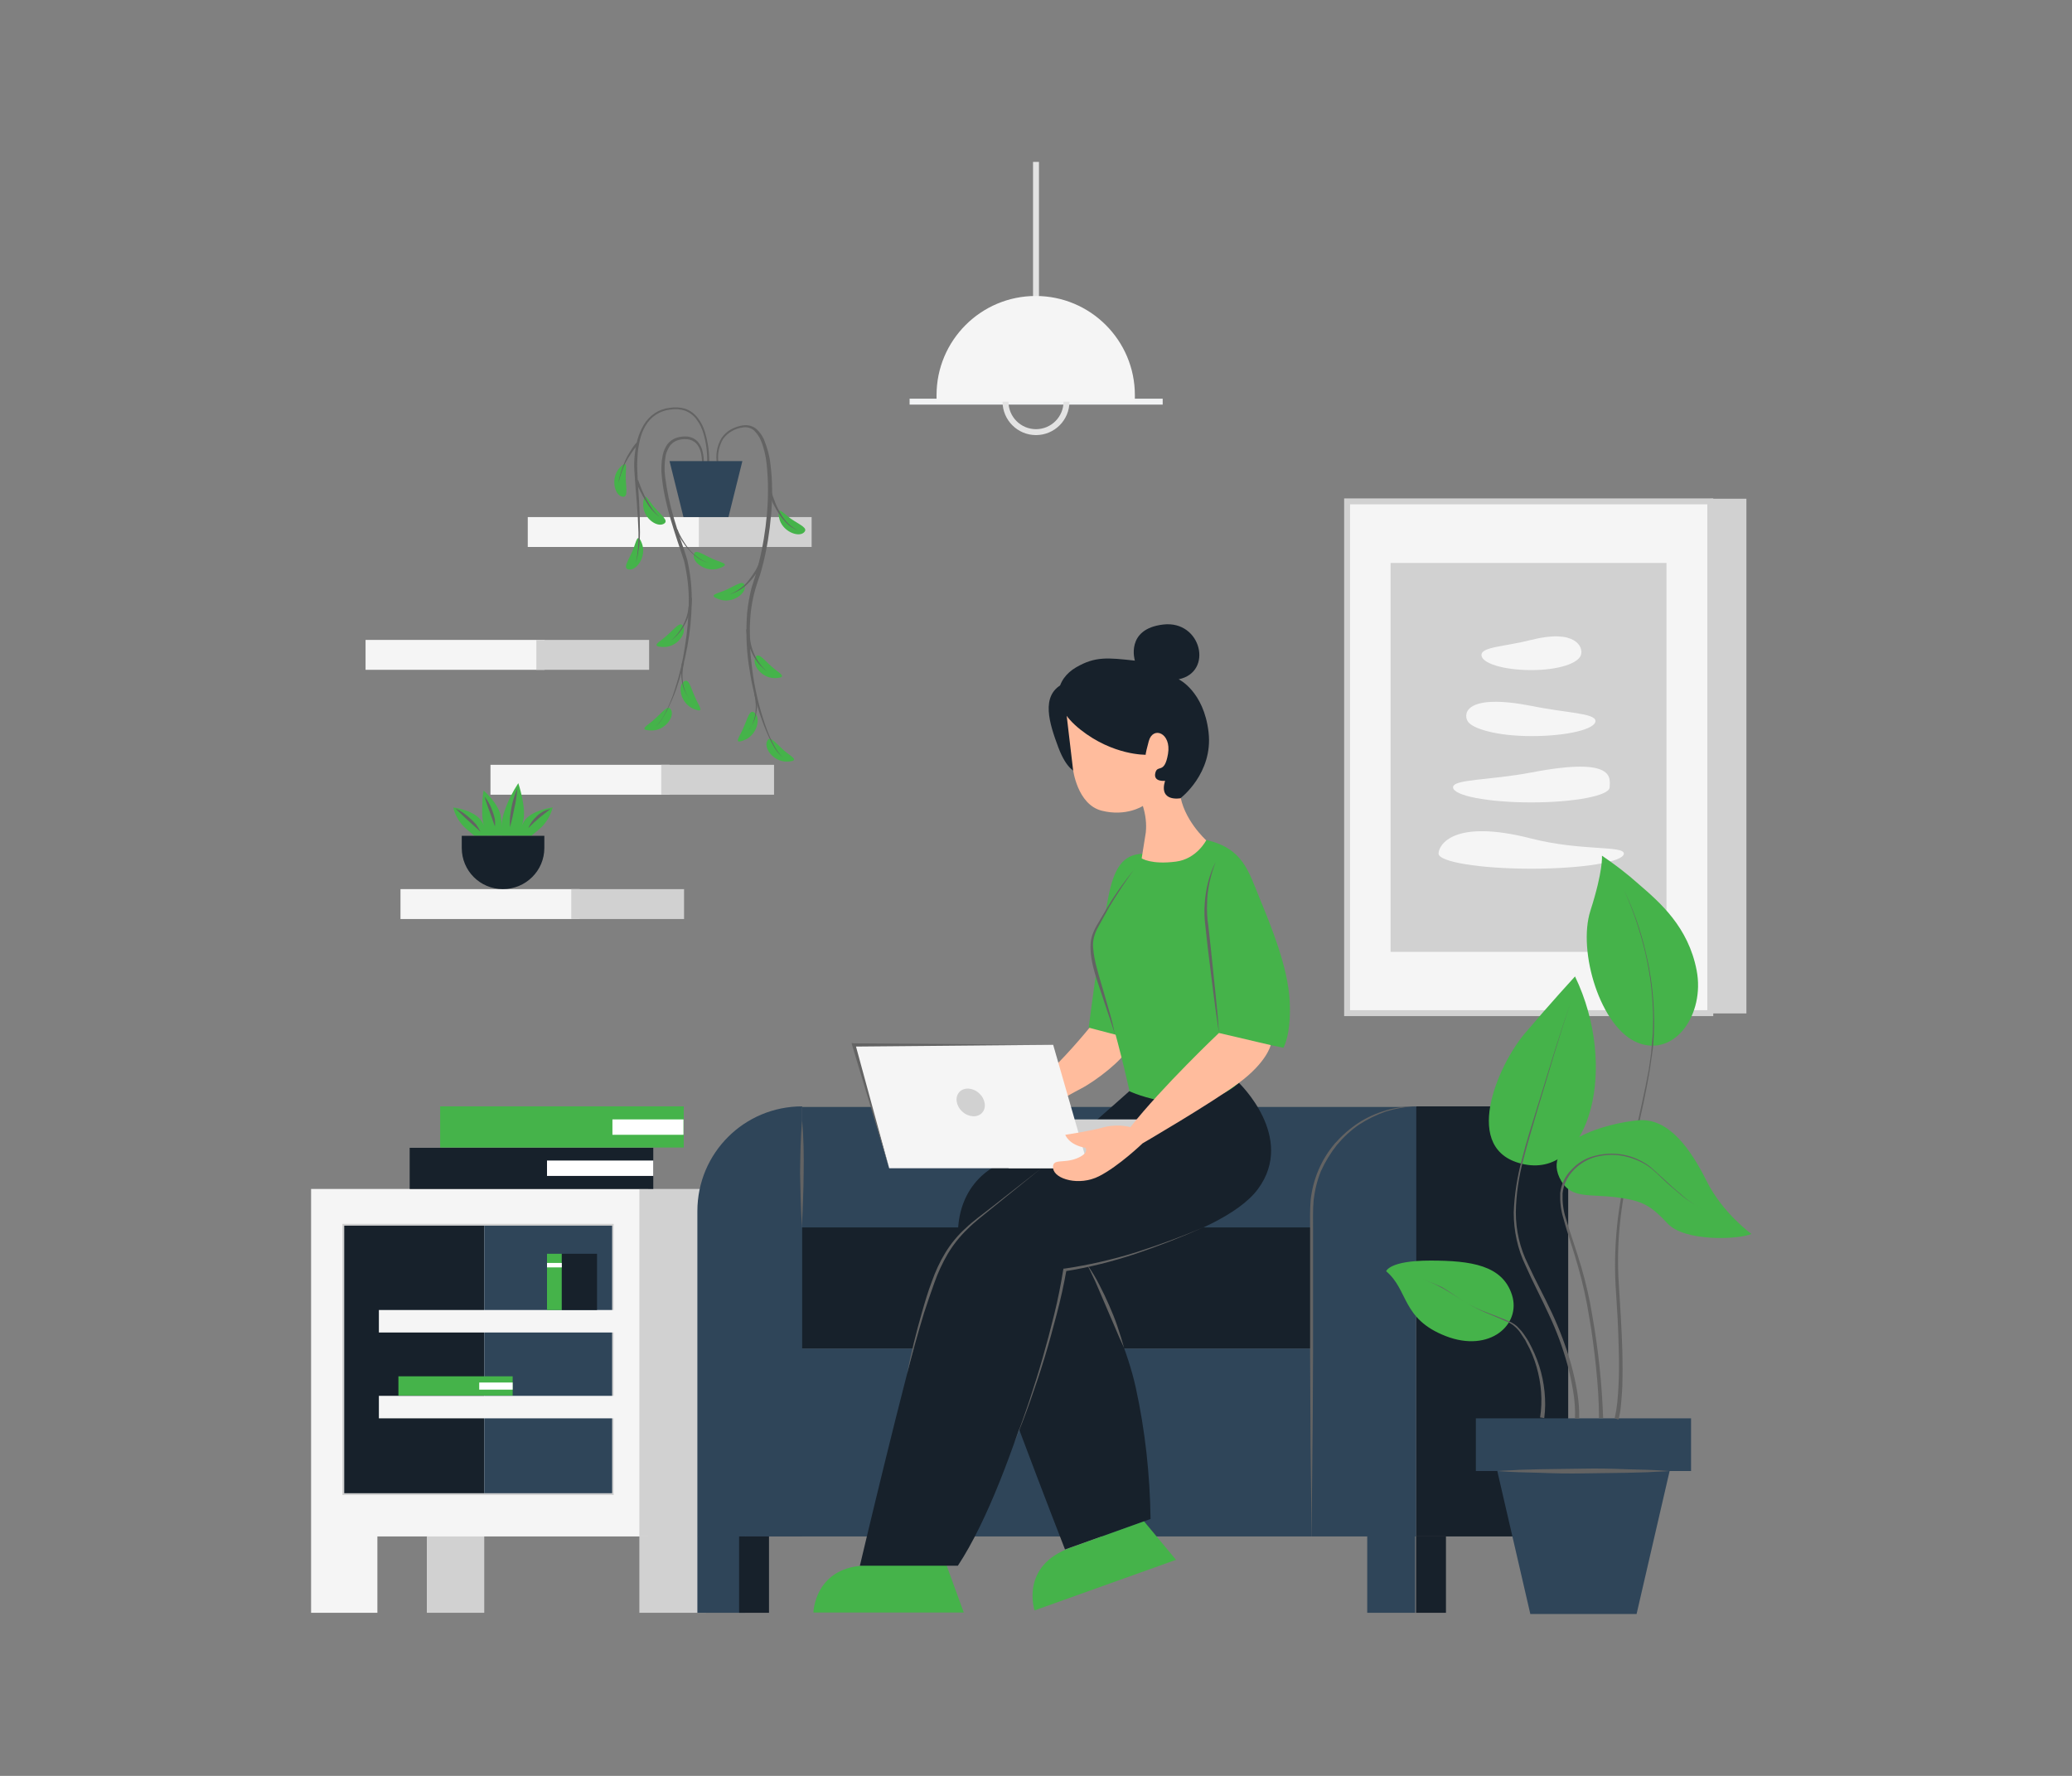 <?xml version="1.0" encoding="utf-8"?>
<!-- Generator: Adobe Illustrator 24.1.2, SVG Export Plug-In . SVG Version: 6.00 Build 0)  -->
<svg version="1.1" id="Layer_1" xmlns="http://www.w3.org/2000/svg" xmlns:xlink="http://www.w3.org/1999/xlink" x="0px" y="0px"
	 viewBox="0 0 700 600" style="enable-background:new 0 0 700 600;" xml:space="preserve">
<rect x="0" y="0" width="700" height="600" fill="#808080" stroke="none"/>
<style type="text/css">
	.st0{fill:#D1D1D1;}
	.st1{fill:#F5F5F5;}
	.st2{fill:none;stroke:#D1D1D1;stroke-width:2;stroke-miterlimit:10;}
	.st3{fill:#FFBC9D;}
	.st4{fill:none;stroke:#D1D1D1;stroke-width:1.23;stroke-miterlimit:10;}
	.st5{fill:#17212B;}
	.st6{fill:#2F4559;}
	.st7{fill:none;stroke:#E3E3E3;stroke-width:2;stroke-miterlimit:10;}
	.st8{fill:none;stroke:#F2F3F4;stroke-width:2;stroke-miterlimit:10;}
	.st9{fill:#45B34A;}
	.st10{fill:#FFFFFF;}
	.st11{fill:#636363;}
</style>
<rect x="577.8" y="168.5" class="st0" width="12.2" height="173.9"/>
<rect x="455.1" y="169.4" class="st1" width="122.7" height="172.9"/>
<rect x="469.8" y="190.2" class="st0" width="93.2" height="131.4"/>
<rect x="455.1" y="169.4" class="st2" width="122.7" height="172.9"/>
<path class="st1" d="M534.1,221.3c-0.9,2.8-7.5,5.1-16.8,5.1s-16.8-2.3-16.8-5.1s7.8-2.8,16.8-5.1
	C532.3,212.4,535,218.6,534.1,221.3z"/>
<path class="st1" d="M539,243.6c0,2.8-9.7,5.1-21.6,5.1s-20.3-2.6-21.6-5.1c-1.5-2.6-0.5-9.4,21.6-5.1
	C529,240.9,539,240.9,539,243.6z"/>
<path class="st1" d="M543.8,266c0,2.8-11.8,5.1-26.5,5.1s-26.4-2.3-26.4-5.1s12.1-2.3,26.4-5C546.4,255.4,543.8,263.2,543.8,266z"/>
<path class="st1" d="M548.6,288.4c0,2.8-14,5.1-31.3,5.1s-31.3-2.3-31.3-5.1s4.8-11.9,31.3-5.1C534,287.6,548.6,285.6,548.6,288.4z"
	/>
<path class="st3" d="M380.9,354.5c-1.6,3.6-10.5,10.6-15.7,13.3S346,378.6,346,378.6c-0.7,2.1-2.3,3.9-4.3,4.8
	c-1.4,0.6-2.9,1.1-4.3,1.5c-0.1-2.2,1.3-4.2,3.3-5l-5,2c0,0,0.7,2.5-2.9,1.9s0.9-6.4,4.8-7.3c2.1-0.5,4.2-1.2,6.1-2.3
	c0,0,7.8-9,13.9-15.2s12.4-14.1,12.4-14.1l10.8-2.6L380.9,354.5L380.9,354.5z"/>
<polygon class="st0" points="216,519.1 216,544.9 238.5,544.9 238.5,510.9 "/>
<polygon class="st0" points="144.2,519.1 144.2,544.9 163.6,544.9 163.6,510.9 "/>
<polygon class="st1" points="219,401.7 105.1,401.7 105.1,519.1 105.1,544.9 127.5,544.9 127.5,519.1 219,519.1 "/>
<rect x="116.3" y="414.1" class="st4" width="90.4" height="90.4"/>
<rect x="116.3" y="414.1" class="st5" width="47.3" height="90.4"/>
<rect x="163.6" y="414.1" class="st6" width="43.2" height="90.4"/>
<line class="st7" x1="350" y1="114.7" x2="350" y2="54.7"/>
<line class="st8" x1="307.3" y1="135.7" x2="392.8" y2="135.7"/>
<circle class="st7" cx="350" cy="135.7" r="10.3"/>
<path class="st1" d="M383.5,135.7h-67.1v-2.2c0-18.5,15-33.5,33.5-33.5l0,0c18.5,0,33.5,15,33.5,33.5c0,0,0,0,0,0V135.7z"/>
<path class="st9" d="M301.5,528.9h-8.1c-18.2,0-18.6,15.9-18.6,15.9h50.8l-5.8-15.9l3-5.5h-17.7L301.5,528.9z"/>
<rect x="216" y="401.7" class="st0" width="38.7" height="117.4"/>
<rect x="148.7" y="373.8" class="st9" width="82.3" height="13.9"/>
<rect x="206.9" y="378.2" class="st10" width="24" height="5.2"/>
<rect x="134.6" y="465" class="st9" width="38.6" height="6.5"/>
<rect x="161.9" y="467.1" class="st10" width="11.3" height="2.4"/>
<rect x="138.4" y="387.8" class="st5" width="82.3" height="13.9"/>
<rect x="184.8" y="392.1" class="st10" width="35.9" height="5.2"/>
<rect x="251.8" y="455.6" class="st6" width="191.2" height="63.5"/>
<rect x="271" y="374" class="st6" width="213.4" height="65.6"/>
<rect x="251.8" y="414.7" class="st5" width="191.2" height="40.9"/>
<polygon class="st6" points="235.6,519.1 235.6,544.9 251.8,544.9 251.8,510.9 "/>
<polygon class="st6" points="461.9,519.1 461.9,544.9 478.1,544.9 478.1,510.9 "/>
<rect x="478.4" y="373.8" class="st5" width="51.4" height="145.3"/>
<path class="st6" d="M478.4,373.8L478.4,373.8L478.4,373.8v145.3l0,0H443l0,0V409.2C443,389.6,458.8,373.8,478.4,373.8
	C478.4,373.8,478.4,373.8,478.4,373.8z"/>
<path class="st11" d="M478.4,373.8c-3.4,0.1-6.8,0.7-10.1,1.7c-3.2,1.1-6.3,2.6-9.2,4.5c-2.8,1.9-5.3,4.3-7.5,6.9
	c-2.1,2.7-3.9,5.6-5.3,8.7c-1.3,3.1-2.1,6.5-2.5,9.8c-0.3,3.4-0.2,6.8-0.2,10.3v20.7l0,20.7l-0.1,20.7c-0.1,13.8-0.3,27.6-0.4,41.4
	c-0.1-13.8-0.4-27.6-0.4-41.4l-0.1-20.7l0-20.7v-20.7c0-3.4-0.1-6.9,0.2-10.4c0.8-7,3.6-13.6,8.2-19c2.3-2.6,4.9-4.9,7.9-6.9
	c2.9-1.9,6.1-3.3,9.5-4.3C471.5,374.2,474.9,373.8,478.4,373.8z"/>
<path class="st5" d="M359.8,523.5l28.9-10.3c-0.2-14.9-1.8-29.8-5-44.4c-5.2-23.8-23.9-54.7-23.9-54.7l11.5-26.3
	c0,0-20.9,1.8-30.6,4.4s-21.5,14.2-15.4,36.4S359.8,523.5,359.8,523.5z"/>
<path class="st5" d="M418.5,365.8c0,0,19.4,18.4,6.5,35.9S359.8,429,359.8,429s-16.1,69.6-36.2,100h-33.1c0,0,15.2-64.4,21.9-86.6
	s5.4-20.2,24.8-35.6c14.5-11.5,44.4-38.2,44.4-38.2L418.5,365.8z"/>
<path class="st9" d="M381.9,350.9l-14.1-3.7c0,0,5.2-40.7,7.8-49s6.4-10.3,13.7-9.7S381.9,350.9,381.9,350.9z"/>
<path class="st9" d="M407.6,283.8c0,0-7.4,11-21.9,6.1c0,0-8.2,11.9-14.4,21.7s-0.5,16.6,3.6,30.8s6.7,26.3,6.7,26.3
	s21.9,10.3,36.9-2.8l10.8-12.8l4.3,0.9c0,0,2.7-4.5,2.1-15.9s-6.2-25-10.1-34.5S419.9,286.7,407.6,283.8z"/>
<polygon class="st0" points="346.5,378.2 388.7,378.2 367.8,394.7 340.7,394.7 "/>
<polygon class="st1" points="367.8,394.7 300.4,394.7 288.4,353 355.8,353 "/>
<polygon class="st11" points="300.4,394.7 287.9,353.2 287.7,352.4 288.4,352.5 355.8,353 288.4,353.6 289,352.9 "/>
<path class="st9" d="M386.5,514l10.8,13l-47.8,17.1c0,0-5-15.1,12.2-21.2L386.5,514z"/>
<path class="st3" d="M411.8,349c0,0-19.1,18.1-29.9,31.8c-2.9-0.7-5.9-0.7-8.8,0c-4.4,1.3-13.2,2.6-13.2,2.6s1.1,3.4,6.8,4.4
	c0,0,1.5,1.8-3,3.6s-8.4-0.2-7.9,3.4s8.8,6,15.5,2.6s14.7-11.1,14.7-11.1s23-13.4,32.5-20.4s10.8-12.8,10.8-12.8L411.8,349z"/>
<path class="st11" d="M411.8,349c-0.7-4.8-1.4-9.6-2-14.5s-1.2-9.7-1.8-14.5l-0.8-7.3c-0.3-2.4-0.4-4.9-0.2-7.4
	c0.3-4.9,1.5-9.7,3.7-14.1c-0.9,2.3-1.6,4.6-2.1,7c-0.5,2.4-0.8,4.8-0.8,7.2c-0.1,2.4,0,4.8,0.4,7.2l0.8,7.2c0.5,4.8,1,9.7,1.5,14.5
	S411.5,344.1,411.8,349z"/>
<polygon class="st6" points="552.9,545.3 517,545.3 503.3,486 566.6,486 "/>
<rect x="498.6" y="479.2" class="st6" width="72.7" height="17.8"/>
<path class="st11" d="M505.8,497c2.4-0.2,4.9-0.2,7.3-0.4l7.3-0.2c4.8-0.1,9.7-0.1,14.5-0.2s9.7,0,14.6,0.2l7.3,0.2
	c2.4,0.1,4.8,0.2,7.3,0.4c-2.4,0.2-4.8,0.2-7.3,0.4l-7.3,0.2c-4.8,0.1-9.7,0.1-14.6,0.2s-9.7,0-14.5-0.2l-7.3-0.2
	C510.7,497.3,508.3,497.2,505.8,497z"/>
<path class="st9" d="M541.2,289.1c0,0,0.5,4.9-3.9,18.6s3.4,39.6,16,44.6s22.7-9.7,19.9-24.4s-12.4-23-19.6-29.2
	C549.7,295.2,545.5,292,541.2,289.1z"/>
<path class="st11" d="M548.5,300.4c3.3,6.8,5.8,14,7.5,21.4c1.8,7.4,2.7,14.9,2.8,22.5c0,1.9,0,3.8-0.1,5.7s-0.2,3.8-0.5,5.7
	l-0.8,5.6l-1,5.6c-1.4,7.4-3.2,14.8-4.8,22.2c-1.8,7.3-3.2,14.8-4.1,22.3c-0.9,7.5-1.1,15-0.6,22.6l0.7,11.3
	c0.2,3.8,0.4,7.6,0.5,11.4s0.1,7.6,0,11.4c-0.1,1.9-0.2,3.8-0.4,5.7c-0.1,1.9-0.4,3.9-0.9,5.8l-1.3-0.4c0.4-1.8,0.7-3.6,0.9-5.5
	c0.2-1.9,0.3-3.8,0.4-5.6c0.2-3.8,0.2-7.5,0.1-11.3s-0.2-7.5-0.4-11.3l-0.7-11.3c-0.4-7.6-0.1-15.2,0.8-22.7c1-7.5,2.5-15,4.3-22.3
	c1.8-7.4,3.5-14.7,5-22.1l1.1-5.6l0.8-5.6c0.2-1.9,0.3-3.8,0.5-5.6s0.1-3.8,0.2-5.7c0-7.6-0.9-15.1-2.6-22.5
	C554.1,314.5,551.7,307.3,548.5,300.4z"/>
<path class="st9" d="M527.5,399.1c3.5,5.9,9.5,4.3,18.4,5.4s11.7,2.7,17.5,8.9s24,5.4,28.3,3.5c0,0-9.7-7-15.1-17.8
	s-12.8-21.5-23.1-20.6S519.5,385.6,527.5,399.1z"/>
<path class="st11" d="M575.3,408.4c-2.6-1.2-5.1-2.7-7.3-4.6c-2.2-1.8-4.4-3.7-6.5-5.7s-4.1-4-6.7-5.3c-2.5-1.3-5.3-2.2-8.1-2.5
	c-2.8-0.3-5.7,0-8.4,0.8c-2.7,0.9-5.1,2.5-7,4.6c-1.9,2.1-3.1,4.7-3.4,7.5c-0.1,2.8,0.2,5.7,1.1,8.4c1.6,5.5,3.6,10.9,5.2,16.4
	c1.6,5.5,2.9,11.1,3.8,16.8c1,5.7,1.8,11.4,2.4,17.1c0.6,5.7,1,11.5,1.2,17.2h-1.4c0-5.7-0.4-11.4-1-17.1s-1.3-11.4-2.3-17
	c-0.9-5.6-2.1-11.2-3.7-16.8c-1.5-5.5-3.5-10.9-5-16.5c-0.9-2.8-1.2-5.7-1.1-8.6c0.3-2.9,1.6-5.7,3.7-7.8c2-2.2,4.5-3.8,7.3-4.6
	c2.8-0.8,5.7-1.1,8.6-0.8c2.9,0.3,5.7,1.2,8.2,2.6c1.3,0.7,2.4,1.5,3.5,2.5l3.2,2.9c2.1,2,4.2,3.9,6.4,5.7
	C570.3,405.7,572.7,407.2,575.3,408.4z"/>
<path class="st9" d="M532.1,329.9c0,0-8.1,8.8-17,19.3s-22.1,39.9,0,44.2S546.8,360.4,532.1,329.9z"/>
<path class="st11" d="M532.1,479.2c0.1-3-0.1-6-0.6-9c-0.5-3-1.1-6-1.9-8.9c-1.6-5.9-3.7-11.6-6.3-17.1c-2.5-5.5-5.4-10.9-7.9-16.6
	c-2.7-5.6-4-11.7-4-17.9c0.2-6.1,1.2-12.2,2.8-18.2c1.5-5.9,3.4-11.8,5.2-17.6c3.6-11.7,7.2-23.4,11.1-35
	c-3.8,11.6-7.3,23.4-10.8,35.1c-1.7,5.9-3.5,11.7-5,17.6c-1.6,5.9-2.5,11.9-2.6,18c0,6.1,1.4,12.1,4.1,17.5
	c2.5,5.5,5.5,10.9,8.1,16.5c2.6,5.6,4.8,11.4,6.5,17.4c0.8,3,1.5,6,2,9c0.5,3.1,0.8,6.2,0.7,9.3L532.1,479.2z"/>
<path class="st9" d="M468.3,429.5c7.6,6.4,5.2,16.1,20.1,21.9s25.6-3.9,22.4-13.9s-13.7-11.6-27.6-11.6S468.3,429.5,468.3,429.5z"/>
<path class="st11" d="M479,431.7c2.8,0.8,5.5,2,8.1,3.4c2.6,1.4,5,3.1,7.5,4.6c2.5,1.5,5.1,2.8,7.9,3.8l4.1,1.6l2,0.8
	c0.7,0.3,1.4,0.6,2,0.9l0.5,0.3c0.2,0.1,0.3,0.2,0.5,0.3s0.6,0.5,0.9,0.7c0.5,0.5,1,1.1,1.5,1.6c0.5,0.6,0.9,1.2,1.3,1.8l0.6,0.9
	l0.6,1c1.4,2.6,2.6,5.3,3.5,8.1c0.9,2.8,1.5,5.7,1.8,8.7c0.3,3,0.3,6-0.1,8.9l-1.4-0.2c0.9-5.7,0.4-11.6-1.2-17.1
	c-0.8-2.8-1.9-5.5-3.3-8l-0.5-1l-0.6-0.9c-0.4-0.6-0.8-1.2-1.2-1.8c-0.4-0.6-0.9-1.1-1.4-1.6c-0.3-0.2-0.5-0.5-0.8-0.7
	c-0.1-0.1-0.3-0.2-0.4-0.3l-0.5-0.3c-0.6-0.4-1.3-0.7-1.9-0.9l-2-0.9l-4.1-1.7c-2.7-1.1-5.3-2.5-7.8-4c-2.5-1.5-4.8-3.3-7.4-4.8
	C484.5,433.7,481.8,432.5,479,431.7z"/>
<path class="st6" d="M271,373.8L271,373.8L271,373.8v145.3l0,0h-35.4l0,0V409.2C235.6,389.6,251.4,373.8,271,373.8L271,373.8z"/>
<path class="st11" d="M271,378.6c0.5,5.9,0.6,11.8,0.5,17.7c0,3-0.1,5.9-0.2,8.9s-0.2,5.9-0.4,8.9c-0.2-3-0.3-5.9-0.4-8.9
	s-0.1-5.9-0.2-8.9C270.4,390.4,270.4,384.5,271,378.6z"/>
<rect x="478.4" y="519.1" class="st5" width="10.1" height="25.8"/>
<rect x="249.7" y="519.1" class="st5" width="10.1" height="25.8"/>
<ellipse transform="matrix(0.67 -0.743 0.743 0.67 -168.386 366.374)" class="st0" cx="327.7" cy="372.5" rx="4.2" ry="5.2"/>
<path class="st5" d="M363.5,260.8c0,0-3.1-0.6-6-8.4s-6.1-17.4,1.5-21.3s14.1,8.4,14.1,8.4l-6.7,19.9L363.5,260.8z"/>
<path class="st3" d="M359.8,237l2.7,22.9c0,0,1.4,11.9,9.7,14s13.9-1.6,13.9-1.6c0.9,2.9,1.3,5.9,1,8.9l-1.4,8.8
	c0,0,3.2,2.2,11.6,1.1c7-0.9,10.2-7.2,10.2-7.2s-7.9-7.1-8.9-16.1s-2.4-28.9-2.4-28.9l-15.5-3.2L359.8,237z"/>
<path class="st5" d="M387.1,255c0,0-11,0.3-22.1-8.5s-8-17.2-1.5-21s10.7-3.3,19.9-2.3c0,0-3.3-10.7,9.6-12.2s17,16.1,5.2,18.5
	c0,0,8.5,4,10.1,17.9c1.6,13.9-9.5,22.3-9.5,22.3s-7.4,1.4-5.2-5.9c0,0-4,0.5-3.3-2.6s3.1,0.6,4.3-6.5s-5.1-9.5-6.5-4.3
	S387.1,255,387.1,255z"/>
<path class="st11" d="M383.1,293.8c-3,4.1-5.8,8.4-8.4,12.7l-3.7,6.7c-0.6,1.1-1.1,2.2-1.4,3.4c-0.3,1.2-0.4,2.4-0.3,3.6
	c0.2,2.5,0.7,5,1.4,7.4c0.6,2.4,1.4,4.8,2.1,7.3s1.4,4.9,2.1,7.3s1.3,4.9,1.8,7.4c-1.5-4.9-3.2-9.6-4.8-14.5s-3.4-9.7-3.5-14.9
	c0-1.3,0.1-2.6,0.5-3.9c0.4-1.2,0.9-2.4,1.6-3.6l3.9-6.6C376.9,301.9,379.9,297.8,383.1,293.8z"/>
<path class="st11" d="M406.5,414.7c-7.4,3.3-15.1,6.3-22.8,8.9c-7.8,2.6-15.7,4.6-23.8,5.9l0.4-0.4c-0.9,5-2,10-3.3,14.9
	s-2.6,9.8-4.1,14.7s-3.1,9.7-4.8,14.5s-3.5,9.5-5.4,14.2c1.8-4.8,3.5-9.5,5.1-14.3s3.1-9.6,4.5-14.5s2.7-9.8,3.9-14.7
	s2.2-9.9,3-14.9l0.1-0.4l0.4,0c8.1-1.2,16-3,23.8-5.4C391.3,420.7,399,417.9,406.5,414.7z"/>
<path class="st11" d="M379.8,455.5c-1.1-2.3-2.1-4.6-3.1-7l-3-7l-3-7c-0.5-1.2-1-2.3-1.6-3.5l-0.8-1.7c-0.3-0.6-0.6-1.1-0.8-1.7
	c1.5,2.1,2.8,4.3,3.9,6.5c1.2,2.3,2.3,4.6,3.3,6.9s2,4.7,2.8,7.1S379.1,453,379.8,455.5z"/>
<path class="st11" d="M351.8,394.7L335,408.3c-2.8,2.3-5.6,4.4-8.2,7c-2.6,2.5-4.8,5.3-6.6,8.3c-1.8,3.1-3.3,6.3-4.5,9.7
	c-1.2,3.4-2.4,6.8-3.5,10.2c-2.1,6.9-4,13.8-5.8,20.7c1.4-7,3.1-14,5.1-20.9c1-3.5,2-6.9,3.3-10.3c1.2-3.4,2.7-6.7,4.6-9.8
	c1.9-3.1,4.2-5.9,6.9-8.3c2.6-2.5,5.6-4.6,8.4-6.8L351.8,394.7z"/>
<rect x="135.3" y="300.4" class="st1" width="60.5" height="10.1"/>
<rect x="193" y="300.4" class="st0" width="38.1" height="10.1"/>
<rect x="165.7" y="258.4" class="st1" width="60.5" height="10.1"/>
<rect x="223.4" y="258.4" class="st0" width="38.1" height="10.1"/>
<rect x="123.5" y="216.2" class="st1" width="60.5" height="10.1"/>
<rect x="181.2" y="216.2" class="st0" width="38.1" height="10.1"/>
<rect x="178.3" y="174.7" class="st1" width="60.5" height="10.1"/>
<rect x="236.1" y="174.7" class="st0" width="38.1" height="10.1"/>
<path class="st9" d="M160.3,282.4c0,0-2.1-1.7-3.6-3.1c-1.7-1.8-3-4-3.6-6.5c0,0,7.4,0.9,9.7,4.8s2.1,4.8,2.1,4.8L160.3,282.4z"/>
<path class="st9" d="M179.5,282.4c0,0,2.1-1.7,3.6-3.1c1.7-1.8,3-4,3.6-6.5c0,0-7.4,0.9-9.7,4.8s-2.1,4.8-2.1,4.8L179.5,282.4z"/>
<path class="st9" d="M165,282.4c0,0-2.1-2.3-2.1-8s0.5-7.3,0.5-7.3s5.2,4.5,5.8,8.8c0.3,2.1,0.5,4.3,0.5,6.4L165,282.4z"/>
<path class="st9" d="M169.6,282.4c-0.4-2.9-0.1-5.8,0.9-8.5c1.1-3.3,2.7-6.4,4.6-9.3c0,0,2.9,8.6,1.6,13s-1.4,4.8-1.4,4.8
	L169.6,282.4z"/>
<path class="st11" d="M162.3,281c-1.4-1.3-2.9-2.6-4.3-3.9c-0.7-0.6-1.4-1.3-2.1-2s-1.4-1.3-2.1-2c1.8,0.8,3.4,1.9,4.9,3.3
	c0.7,0.6,1.4,1.3,2.1,2.1C161.4,279.3,161.9,280.1,162.3,281z"/>
<path class="st11" d="M167.2,279.2c-0.3-0.9-0.6-1.7-0.9-2.5l-0.9-2.5c-0.3-0.8-0.6-1.6-0.9-2.5s-0.6-1.7-0.8-2.6
	c1.1,1.4,2,3,2.6,4.7c0.3,0.8,0.6,1.7,0.8,2.6C167.3,277.3,167.3,278.3,167.2,279.2z"/>
<path class="st11" d="M186,273.3c-1.4,1.1-2.6,2-3.9,3.1c-0.6,0.5-1.2,1.1-1.8,1.6s-1.2,1.2-1.8,1.8c0.6-1.6,1.7-3,3-4.2
	c0.6-0.6,1.4-1.1,2.1-1.5C184.3,273.8,185.1,273.5,186,273.3z"/>
<path class="st11" d="M172.3,279.5c-0.1-1.1-0.1-2.3,0-3.4c0.1-1.1,0.3-2.2,0.5-3.3c0.4-2.2,1.1-4.4,2-6.5c-0.2,2.2-0.5,4.5-1,6.6
	C173.4,275.1,172.9,277.3,172.3,279.5z"/>
<path class="st5" d="M169.9,300.4L169.9,300.4c-7.7,0-13.9-6.2-13.9-13.9v-4.1h27.9v4.1C183.9,294.2,177.6,300.4,169.9,300.4
	C169.9,300.4,169.9,300.4,169.9,300.4z"/>
<path class="st9" d="M216.9,183.7c1.6,4.4-1.9,9.2-4.5,8.7c-2.1-0.4-0.2-2.8,1.3-6.3C215,183.1,215.3,179.5,216.9,183.7z"/>
<path class="st9" d="M217.3,170.1c-0.3,4.7,4.5,8.2,6.9,6.9c1.9-1-0.6-2.7-3.1-5.6C219,169,217.6,165.5,217.3,170.1z"/>
<path class="st9" d="M209.3,158.1c-3.1,3.4-1.7,9.2,0.9,9.7c2.1,0.4,1.3-2.5,1.2-6.3C211.3,158.3,212.4,154.8,209.3,158.1z"/>
<path class="st9" d="M263.2,174.9c0.9,4.6,6.5,6.8,8.4,5c1.6-1.5-1.3-2.5-4.5-4.7C264.6,173.4,262.3,170.4,263.2,174.9z"/>
<path class="st9" d="M243,202.5c4.4,1.6,9.2-2,8.6-4.6c-0.4-2.1-2.8-0.2-6.3,1.4C242.4,200.6,238.8,201,243,202.5z"/>
<path class="st9" d="M251.6,250c4.3-1.8,5.5-7.6,3.3-9.2c-1.7-1.3-2.2,1.7-3.8,5.2C249.9,249,247.4,251.7,251.6,250z"/>
<path class="st9" d="M262,229.1c-4.7,0.2-8.1-4.6-6.8-7c1-1.9,2.7,0.7,5.6,3.2C263.1,227.4,266.5,228.9,262,229.1z"/>
<path class="st9" d="M266,257.3c-4.7,0.2-8.1-4.6-6.8-7c1-1.9,2.7,0.6,5.6,3.2C267.2,255.6,270.6,257.1,266,257.3z"/>
<path class="st11" d="M242.2,156.6c-0.5-2.9,0-5.9,1.5-8.5c0.8-1.2,1.9-2.3,3.2-3c1.3-0.7,2.7-1.2,4.2-1.4c1.6-0.2,3.2,0.2,4.4,1.2
	c1.1,1,2,2.2,2.6,3.6c1.1,2.7,1.9,5.5,2.2,8.4c0.7,5.7,0.7,11.4,0.2,17.1c-0.5,5.7-1.4,11.4-2.8,16.9c-0.4,1.4-0.7,2.8-1.2,4.1
	s-0.9,2.7-1.3,4c-0.8,2.7-1.3,5.5-1.6,8.3c-0.5,5.6-0.4,11.3,0.3,16.9c0.6,5.6,1.7,11.2,3.3,16.6c0.8,2.7,1.7,5.4,2.8,8
	c0.6,1.3,1.2,2.6,1.9,3.8c0.7,1.2,1.6,2.4,2.6,3.3c-1.1-0.9-2.1-2-2.8-3.2c-0.7-1.2-1.4-2.5-2-3.8c-1.2-2.6-2.2-5.3-3.1-8
	c-1.7-5.4-2.9-11-3.7-16.7c-0.8-5.7-0.9-11.4-0.5-17.1c0.3-2.9,0.8-5.7,1.5-8.5c0.4-1.4,0.9-2.7,1.3-4.1s0.8-2.7,1.1-4.1
	c1.4-5.5,2.3-11.1,2.8-16.7c0.5-5.6,0.5-11.3-0.1-16.9c-0.3-2.8-0.9-5.5-2-8.1c-0.5-1.2-1.3-2.3-2.3-3.3c-1-0.8-2.3-1.2-3.6-1
	c-2.7,0.3-5.2,1.7-6.8,3.9c-1.4,2.4-2,5.2-1.6,7.9L242.2,156.6z"/>
<path class="st11" d="M257.7,189.7c-1.1,2.5-2.6,4.9-4.5,6.9c-0.9,1-2,1.9-3.1,2.6c-1.2,0.7-2.4,1.3-3.7,1.6
	c1.3-0.4,2.5-1.1,3.6-1.9c1.1-0.8,2.1-1.7,2.9-2.8c0.8-1,1.6-2.2,2.3-3.3c0.7-1.2,1.2-2.4,1.7-3.6L257.7,189.7z"/>
<path class="st11" d="M253.2,212.6c0,1.3,0.1,2.7,0.3,4c0.2,1.3,0.6,2.6,1.1,3.9c1,2.5,2.6,4.8,4.7,6.5c-1.1-0.8-2.1-1.8-3-2.8
	c-0.9-1.1-1.6-2.2-2.2-3.5c-0.6-1.2-1.1-2.6-1.4-3.9c-0.3-1.4-0.5-2.7-0.6-4.1L253.2,212.6z"/>
<path class="st11" d="M255.4,234.3c0.2,1.1,0.3,2.2,0.4,3.3c0,1.1-0.1,2.2-0.3,3.3c-0.2,1.1-0.5,2.2-1,3.2c-0.5,1-1.1,1.9-1.8,2.8
	c0.7-0.8,1.3-1.8,1.7-2.8c0.4-1,0.7-2.1,0.8-3.1c0.1-1.1,0.2-2.2,0.1-3.3c-0.1-1.1-0.2-2.2-0.5-3.2L255.4,234.3z"/>
<path class="st9" d="M243,192c-4.4,1.6-9.2-2-8.6-4.6c0.4-2.1,2.8-0.2,6.3,1.4C243.5,190.1,247.2,190.5,243,192z"/>
<path class="st9" d="M234.3,239.5c-4.3-1.8-5.5-7.6-3.3-9.2c1.7-1.3,2.2,1.7,3.8,5.2C236,238.5,238.5,241.2,234.3,239.5z"/>
<path class="st9" d="M224,218.6c4.7,0.2,8.1-4.6,6.8-7c-1-1.9-2.7,0.7-5.6,3.2C222.9,216.9,219.5,218.4,224,218.6z"/>
<path class="st9" d="M219.9,246.8c4.7,0.2,8.1-4.6,6.8-7c-1.1-1.9-2.7,0.7-5.6,3.2C218.8,245.2,215.4,246.6,219.9,246.8z"/>
<path class="st11" d="M221.5,245.4c0.9-0.8,1.7-1.7,2.3-2.8c0.6-1,1.2-2.1,1.7-3.2c1-2.2,1.9-4.5,2.6-6.8c1.5-4.6,2.6-9.4,3.3-14.2
	c0.8-4.8,1.2-9.6,1.3-14.5c0.1-4.8-0.5-9.7-1.6-14.4c-3-9.2-6.5-18.5-7.5-28.3c-0.3-2.5-0.2-5,0.3-7.5c0.3-1.3,0.8-2.5,1.5-3.5
	c0.8-1.1,1.9-1.9,3.2-2.3c1.2-0.4,2.5-0.5,3.8-0.4c1.3,0.2,2.5,0.8,3.4,1.8c0.8,1,1.4,2.2,1.6,3.4c0.3,1.2,0.4,2.5,0.4,3.7h-0.6
	c-0.1-2.4-0.4-4.9-2-6.6c-0.8-0.8-1.9-1.3-3-1.4c-1.2-0.1-2.3,0-3.4,0.4c-1.1,0.4-2,1.1-2.6,2c-0.6,1-1.1,2-1.3,3.1
	c-0.4,2.3-0.5,4.7-0.2,7.1c0.6,4.8,1.6,9.5,3,14.2c0.7,2.3,1.4,4.6,2.2,7s1.6,4.6,2.3,7c1.1,4.8,1.6,9.7,1.5,14.7
	c-0.1,4.9-0.6,9.8-1.5,14.6c-0.9,4.8-2.1,9.6-3.7,14.2c-0.8,2.3-1.8,4.6-2.9,6.8c-0.5,1.1-1.2,2.2-1.8,3.2
	C223.3,243.7,222.5,244.6,221.5,245.4z"/>
<path class="st11" d="M228.9,178.9c0.5,1.3,1.1,2.5,1.8,3.6c0.7,1.2,1.5,2.3,2.3,3.3c0.9,1,1.9,1.9,3,2.7c1.1,0.8,2.3,1.4,3.6,1.8
	c-1.3-0.4-2.6-0.9-3.7-1.7c-1.1-0.8-2.2-1.7-3.1-2.7c-1.8-2-3.3-4.4-4.4-6.9L228.9,178.9z"/>
<path class="st11" d="M233.8,202.1c-0.1,1.4-0.3,2.8-0.6,4.1c-0.3,1.3-0.8,2.7-1.4,3.9c-0.6,1.2-1.3,2.4-2.2,3.5
	c-0.9,1.1-1.8,2-2.9,2.8c2.1-1.8,3.7-4,4.7-6.5c0.5-1.2,0.9-2.5,1.1-3.9c0.2-1.3,0.4-2.7,0.3-4L233.8,202.1z"/>
<path class="st11" d="M231.1,223.9c-0.3,1.1-0.4,2.1-0.5,3.2c-0.1,1.1,0,2.2,0.1,3.3c0.1,1.1,0.4,2.1,0.8,3.1c0.4,1,1,2,1.7,2.8
	c-0.7-0.8-1.3-1.7-1.8-2.8c-0.5-1-0.8-2.1-1-3.2c-0.2-1.1-0.3-2.2-0.3-3.3c0-1.1,0.1-2.2,0.4-3.3L231.1,223.9z"/>
<path class="st11" d="M260.6,165.9c0.3,1.3,0.8,2.6,1.3,3.9c0.5,1.3,1.1,2.5,1.8,3.7c0.7,1.2,1.5,2.3,2.5,3.3c1,1,2.1,1.8,3.3,2.4
	c-1.3-0.5-2.5-1.3-3.5-2.2c-1-1-1.9-2-2.7-3.2c-0.8-1.2-1.5-2.4-2.1-3.6c-0.6-1.3-1.1-2.6-1.5-3.9L260.6,165.9z"/>
<path class="st11" d="M238.9,156.5c0.1-3.5-0.3-6.9-1.3-10.2c-0.5-1.6-1.2-3.2-2.3-4.6c-1-1.4-2.4-2.4-4-3c-1.6-0.5-3.3-0.6-5-0.3
	c-1.7,0.2-3.3,0.8-4.7,1.7c-1.4,0.9-2.6,2.2-3.5,3.7c-0.9,1.5-1.5,3.1-1.9,4.8c-0.4,1.7-0.7,3.4-0.8,5.1c-0.1,1.7-0.2,3.4-0.1,5.2
	c0.1,3.5,0.4,7,0.6,10.5s0.3,7,0.3,10.5c0,3.5-0.5,7-1.4,10.4c0.7-3.4,1-6.9,0.9-10.4c-0.1-3.5-0.3-7-0.6-10.5s-0.6-7-0.8-10.5
	c-0.2-3.5,0.2-7.1,1.1-10.5c0.5-1.7,1.2-3.4,2.1-4.9c0.9-1.5,2.2-2.9,3.7-3.9c1.5-1,3.2-1.6,5-1.8c1.8-0.3,3.6-0.2,5.3,0.3
	c1.7,0.6,3.2,1.7,4.3,3.2c1.1,1.4,1.9,3.1,2.4,4.8c1,3.4,1.5,6.9,1.4,10.5L238.9,156.5z"/>
<path class="st11" d="M215.6,162.2c0.8,2.3,1.7,4.6,2.9,6.7c0.6,1.1,1.2,2.1,1.9,3.1c0.7,1,1.6,1.9,2.5,2.7c-1-0.7-1.9-1.6-2.7-2.5
	c-0.8-0.9-1.5-2-2.1-3c-1.3-2.1-2.4-4.4-3.4-6.7L215.6,162.2z"/>
<polygon class="st6" points="246.1,174.7 230.9,174.7 226.2,155.8 250.8,155.8 "/>
<path class="st11" d="M215.9,149.9c-0.9,0.9-1.7,1.8-2.4,2.9c-0.7,1-1.4,2.1-2,3.2c-0.6,1.1-1.1,2.3-1.5,3.5
	c-0.4,1.2-0.8,2.4-1.1,3.7c0.2-1.3,0.5-2.5,0.9-3.7c0.4-1.2,0.8-2.4,1.3-3.6c0.5-1.2,1.1-2.3,1.8-3.4c0.7-1.1,1.4-2.2,2.3-3.1
	L215.9,149.9z"/>
<rect x="128" y="471.6" class="st1" width="83" height="7.6"/>
<rect x="128" y="442.6" class="st1" width="83" height="7.6"/>
<rect x="184.8" y="423.6" class="st9" width="5" height="19"/>
<rect x="189.8" y="423.6" class="st5" width="11.9" height="19"/>
<rect x="184.8" y="426.7" class="st10" width="5" height="1.5"/>
</svg>
